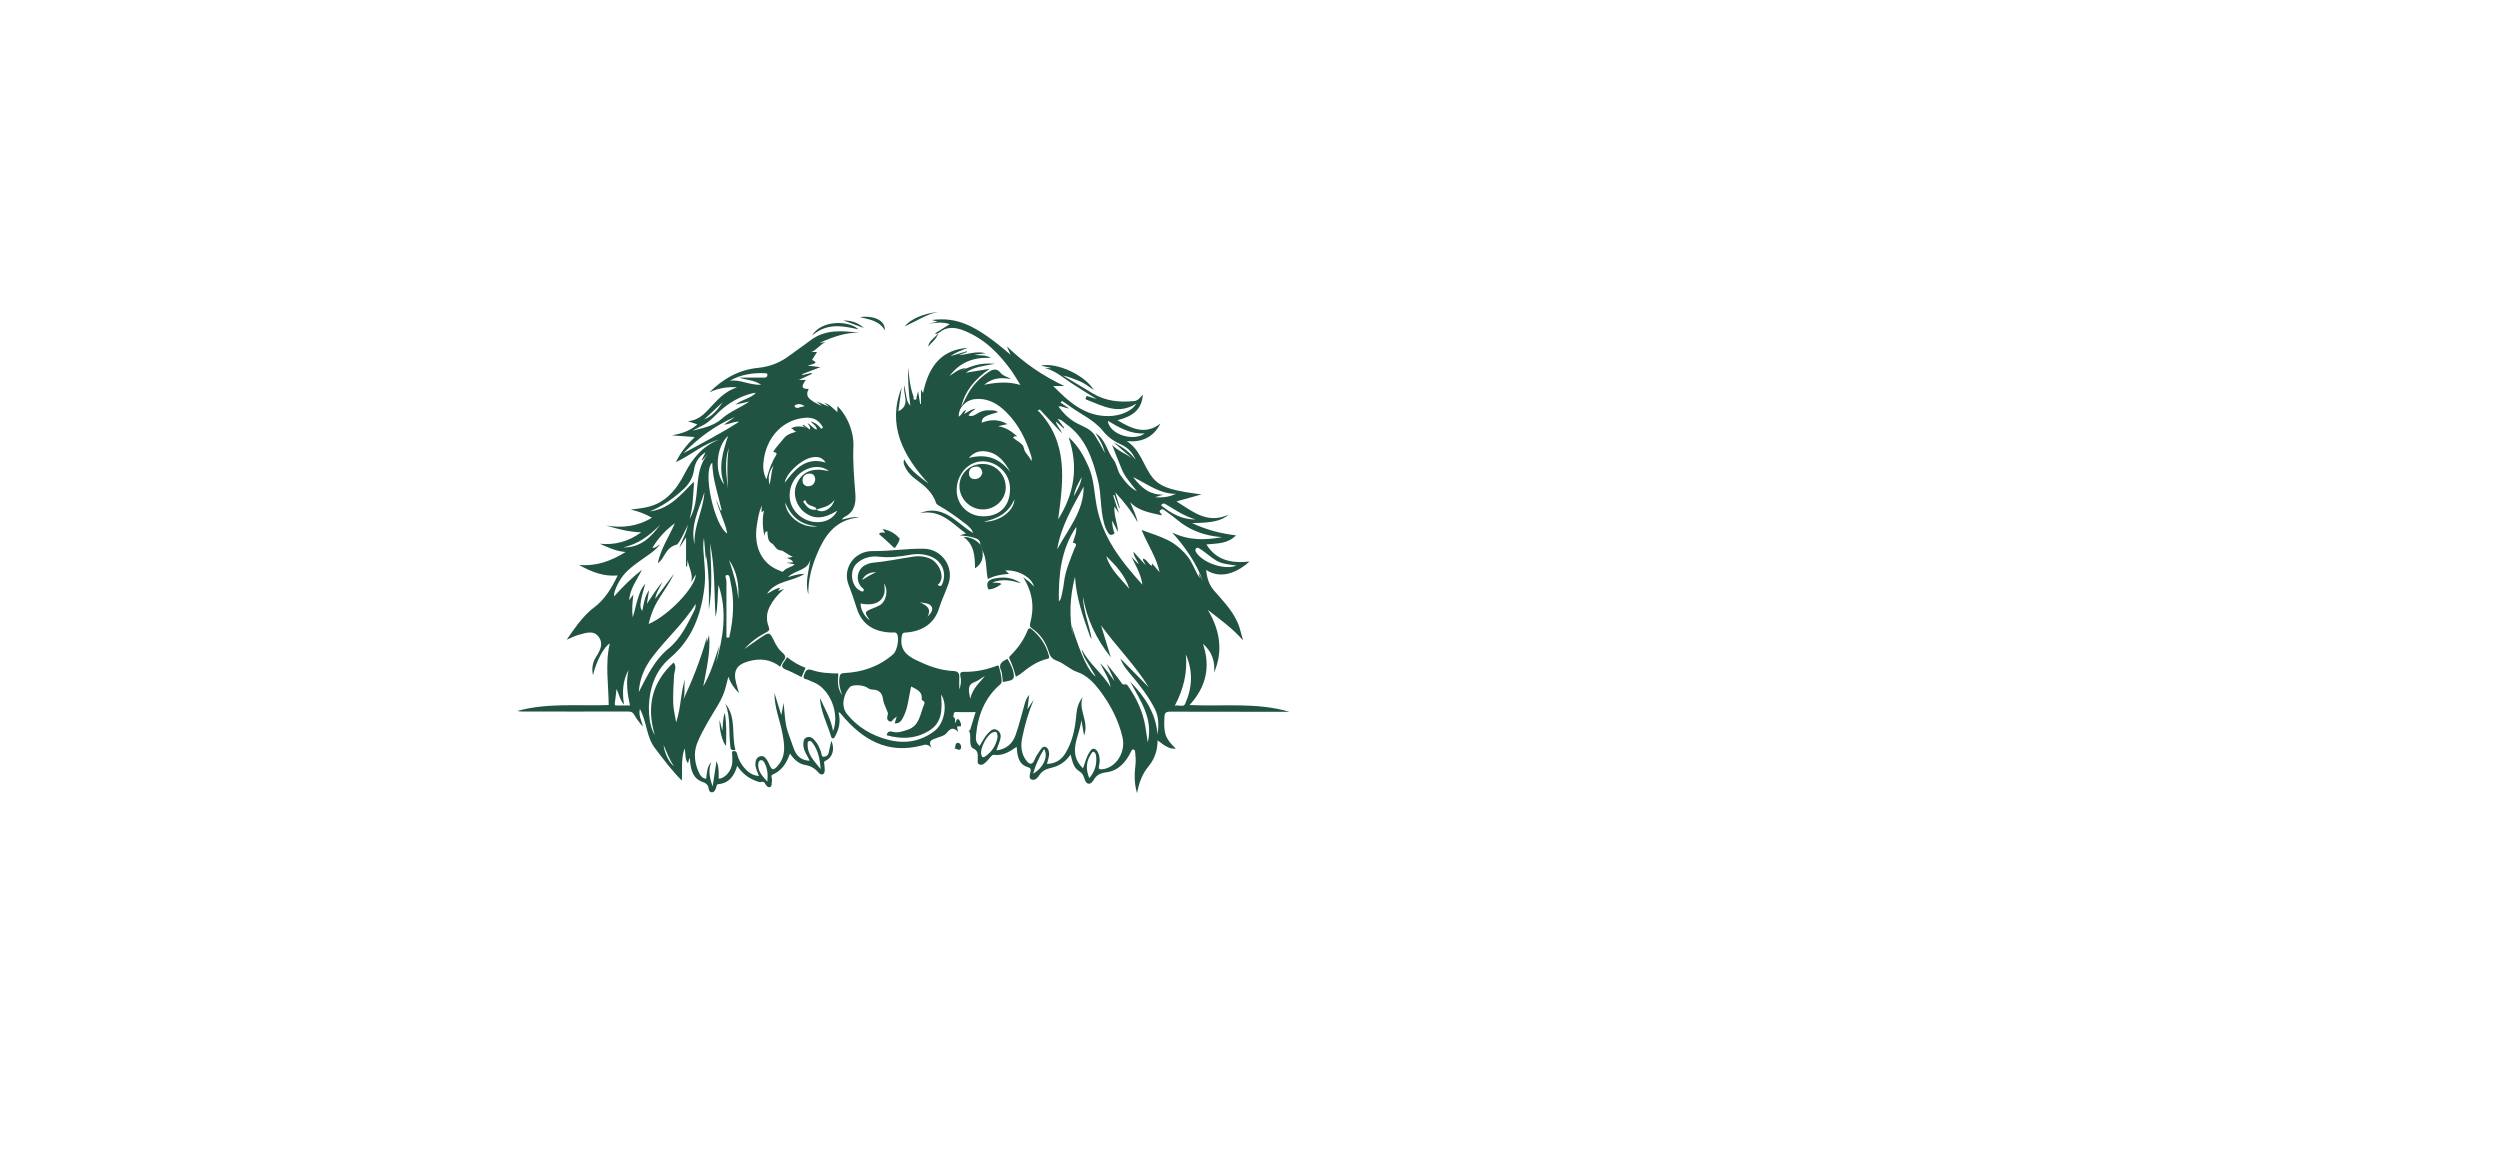 <?xml version="1.0" encoding="utf-8"?>
<!-- Generator: Adobe Illustrator 24.2.3, SVG Export Plug-In . SVG Version: 6.00 Build 0)  -->
<svg version="1.1" id="Layer_1" xmlns="http://www.w3.org/2000/svg" xmlns:xlink="http://www.w3.org/1999/xlink" x="0px" y="0px"
	 viewBox="0 0 595.3 841.9" style="enable-background:new 0 0 595.3 841.9; fill: #215342;" xml:space="preserve"
	 height="325" width="700" transform="translate(-250, -17)">
<g>
	<path d="M338,543.7c-0.9,0.1-1.8,0.2-2.9,0.3c0.2,1.1,0.5,2.1,0.8,3.8c-3.7-3.8-5.7-2.3-8.4,1c-1.7,2.1-5.4,2.7-8.2,3.9
		c-2.4,1-5.4,1.5-2.6,6.8c-2.9-3.3-5.2-2.3-7-1.8c-25,6.6-43.2-4.2-58.5-22.6c-0.3-0.4-0.6-0.8-1-1.1c-0.1-0.1-0.4-0.1-1-0.3
		c1.6,6.2,0.6,11.8-2.4,17.2c-0.4,0.8-0.7,1.8-1.8,1.7c-0.4-0.1-1-0.6-1.1-1.1c-2.5-8.4-6.6-16.4-7.9-25.1c-0.1-0.6-0.1-1.3-0.2-3.1
		c3.6,8.3,8,15.2,9.4,24c5.1-12.6-2.2-30.5-13.8-35.3c-1.4-0.6-2.8-1.1-4.1-1.8c-1.3-0.8-4.4-0.2-3.2-3.4c1-2.6,1.6-5.2,5.8-3.8
		c6.1,2.1,12.5,2.4,19.2,2.5c-0.4,5-1.1,10,2.7,15.9c-1.7-5.3-2.6-9.1-1.9-13.2c0.3-2,1-2.9,3.2-3c13.4-0.6,25.5-4.7,35.8-13.7
		c2.8-2.5,4.6-11.5,2.7-14.7c-0.9-1.5-2.5-1-3.8-1c-12.4-0.3-21.6-5.5-25.4-17.7c-1.8-5.8-3.8-11.5-6-17.2
		c-4.4-11.7,4.3-24.4,17.7-24.2c12.6,0.2,24.9-2,37.3-1.7c12.7,0.4,21.7,13.1,17.6,25.3c-2.1,6.1-5,11.8-6.9,18
		c-3.4,11.1-12.5,16.8-24.2,17.5c-2.5,0.1-2.5,1-2.9,3.2c-1.3,8.7,2.9,13.1,10.3,16.7c8.7,4.2,17.4,7.6,27.1,8
		c3.2,0.1,4.5,1.3,4.4,4.5c-0.1,3,0,5.9,0,8.9c1.1-3,1.6-6.2,0.8-9.5c-0.5-2.3,0-3.4,2.8-3.3c7.9,0.1,15.6-1.4,23.1-4.2
		c0.9-0.3,1.7-0.9,2.1,0.5c0.9,3.6,2,7.1,1.9,10.9c0,0.6-0.4,1.3-0.8,1.7c-11.5,9.8-16.5,22.8-17.8,37.5c-0.3,3.6,0.3,5,2.6,7.4
		c2.1-3.3,3.7-6.9,6.5-9.6c1.7-1.7,3.5-3.6,6.3-1.9c2.5,1.5,2.9,4.1,2.2,6.6c-0.7,2.7-1.8,5.2-2.8,8.1c7.2-0.9,11.8-4.9,14-11.3
		c2.6-7.4,4.4-15.2,6.6-22.7c0.6-2.2,1.5-4.3,3.2-6.3c-0.4,3.1-0.8,6.2-1.3,10.5c2-3,3.3-5,4.6-7c-3.8,9-6.5,18.3-8.4,27.8
		c-1.2,5.8-0.7,11.7,3.2,16.6c1.9,2.4,4,3.3,5.7-0.6c1.1-2.6,2.7-5.1,4.4-7.5c0.8-1.1,2-2.7,3.7-2c1.7,0.7,2.3,2.4,2.5,4.2
		c0.3,2.8-0.9,5.3-1.5,8.1c6-0.2,10.4-2.8,13.4-7.8c5.2-8.6,7.1-18.2,7.9-28.1c0.4-4.5,1.6-8.8,4.6-12.6c-3.5,9.3,4.9,17.9,1,27.8
		c-0.7-4.1-1.4-7.6-2-11.1c-1,11.6-10.6,23.5,1.2,35c1.6-4.1,2.4-8.2,4.7-11.6c0.8-1.2,1.5-2.7,3-2.6c1.7,0.1,2.7,1.6,3.4,3.1
		c1.3,3.1,1.3,6.3,0.5,9.4c-0.5,2.1,0.1,2.6,2.2,2.4c9.9-0.9,17.4-12,14.9-23.1c-2.9-12.8-9.2-24.5-17-34.7
		c-3.8-4.9-8.8-10.4-15.9-12.8c-5.1-1.7-9.3-6.1-14.4-8c-4-1.4-5.3-3.4-6.4-7.1c-2.1-6.7-6-12.4-12-16.5c-1.7-1.1-1.7-2.3-1.2-4.1
		c3-11.3,1.8-22-5.2-33c2.2,1.6,3.4,2.4,4.6,3.4c1.1,1,2,2.1,3.3,3.4c-1.7-6.8-11.6-12.3-20.8-11.7c0.8,0.8,1.5,1.4,2.7,2.5
		c-5.6,0.3-10.5,1.2-15.4,3.7c-1.6-7.1-0.5-14.4-4-20.8c-0.5-1.3-1-2.7-1.5-4c0.3-4.1-3.1-4.7-5.7-5.5c-2.9-0.8-6-1-9.2-1.4
		c1.4-0.4,2.7-0.8,4.5-1.3c-10.3-7.7-18.8-17.9-33.5-14.7c7.4-3.2,14.2-2.3,21.1,1.7c6.2,3.7,11.3,8.9,17.6,12.6
		c-1.1-3.5-3.8-5.3-6.2-7.2c-6.1-4.7-12.4-9.2-19.2-13c-0.6-0.4-1.3-1-1.5-1.7c-2.4-7.3-7.8-12-13.7-16.3c-3.8-2.7-7.1-5.9-9-10.3
		c-0.6-1.3-1.2-2.5-0.4-5c4.2,8.3,11.3,12.6,17.8,17.8c-18.9-20.5-30.3-42.9-19.6-69.8c-0.7,4.8-1.5,11-2.4,17.2
		c9.3-4.5,3-12.3,4.3-18.8c0.5,2.5,0.8,4.8,1.3,7.1c0.5,2.4,0.5,5,3.1,7.6c-1.3-9.8-1.8-18.8-1.7-27.8c0.9,7.2,1.4,14.4,4,21.3
		c0.3,0.8-0.6,2.1,0.9,2.2c1.9,0.2,1-1.6,1.4-2.4c0.4-0.9,0.5-1.9,1-3.8c0.6,3.7,1,6.5,1.5,9.3c0.2,0,0.4,0,0.6,0
		c0-3.2,0-6.4,0-10.5c0.8,1.3,1.1,1.8,1.5,2.5c4.5-21,14.4-31.3,32.4-32.7c-4.6,1.9-8.2,3-12.4,6c4.8-1.4,8.2-2.4,11.7-3.5
		c0.1,0.2,0.1,0.4,0.2,0.5c-2,0.8-4,1.5-6,2.3c6.2-0.4,12.1-3.2,19.6-1.4c-3.5,0.5-6,0.9-8.4,1.2c4,0.6,8.3-0.3,12.1,2.3
		c-12.4-0.9-22.5,3.1-30,13c3.7-2.3,6.9-5.5,12.1-5.7c-1.5,0.8-2.9,1.6-4.4,2.5c7.7-4.2,15.3-6.6,25.1-5.6
		c-7.8,1.6-14.8,1.9-21.1,6.5c5.8-0.9,11-1.8,17.5-2.9c-10.6,7.3-17.9,15.8-20.7,27.5c1.1-2.2,2.4-4.3,3.4-6.5
		c3.7-7.8,9.3-14,16.5-18.7c3.1-2.1,5.9-2.9,8.9,0.9c1.6,2,4.9,2.7,7.4,4.3c-6.6-1.2-12.9-1.4-19.6,4.1c9.2-1.8,17.2-2.5,26.3,0.1
		c-2.4-3.8-4-6.7-5.8-9.3c-9.2-13-20-24.2-35.4-30.2c-6.4-2.5-12.4-3-18,1.8c0,0,0,0,0,0c-0.7,0.3-1.5,0.5-2.2,0.8
		c-0.1-0.2-0.2-0.4-0.3-0.6c3.4-2.1,6.9-4.3,10.5-6.6c-5.4-1.8-10.5-1-15.7-0.3c2.1-0.5,4.2-0.9,6.8-1.5c-1.7-0.5-3-0.9-4.1-1.2
		c18.4-2.3,31.8,3.5,57.1,25.2c-1-2.2-1.7-3.8-2.7-6.1c12.6,12.3,26.4,21.6,41.7,28.8c-2.7,0-5.4,0-8.1,0
		c11.4,11.5,22.9,22.1,40.5,21.8c7.8-0.1,16.6-3.4,19.7-9c-12.8,8.2-24.1,1.7-35.5-2.7c-0.8-0.3-1.6-0.3-1-1.8
		c0.5-1.5,1.1-1,1.9-0.7c1.8,0.6,3.6,1.2,6,1.9c-6.7-4.2-13-8-19-12c-6-4.1-11.6-8.9-19.1-10.7c1.6,0.1,3.1,0.2,4.7,0.3
		c0-0.1,0-0.2,0-0.3c-2.1-0.5-4.2-1-7.1-1.6c11.5-2.6,32.3,7.1,38.3,17.7c-3.8-2.7-7-5.1-10.7-6.6c-3.8-1.5-7.5-3.1-11.6-3.9
		c7.2,4.3,14.3,8.6,21.5,12.9c9.3,5.6,19.5,6.7,30.1,5.6c3-0.3,4.3-2.6,6.3-4.7c-0.7,11.6-8.3,16-18.4,18.6
		c10.4,6.2,20.2,10.9,31.2,2.4c-5.2,10.1-13.4,13.7-24.4,12.8c9.9,6.3,12,17.8,18.5,26.2c6,7.6,15.4,9.1,24.4,10.8
		c3.3,0.6,6.7,0.9,11.3,1.6c-6.7,1.9-12.3,3.5-18.2,5.1c11.6,7.1,22.3,16.8,38,9.5c-5.4,4.6-11.7,6-26.7,6.2
		c10.4,4.9,20.7,7.6,31.9,8.9c-6.2,6.4-14,5.8-21.5,6.6c7.3,11.7,18.4,13.8,31.3,12.4c-6.9,6.3-19.5,13.9-31.5,6.1
		c0.6,5.6,2,10.6,5.7,14.9c7.1,8.2,15,16,18.5,26.8c0.8,2.6,1.5,5.4,2.6,9.4c-8-9.2-16.9-15.3-25.5-22.1
		c8.6,14.5,11.3,29.5,4.5,45.4c0.8-8.2-1.6-15.1-8.1-20.9c5.7,16.8,2.3,31.4-9.7,44.5c24.4,1.1,48.8-2.1,72.5,4.9
		c-3.4,0-6.7,0-10.1,0c-25.6,0-51.2,0-76.7-0.1c-2.9,0-3.8,1-3.9,3.7c-0.7,12.1,0.5,15.7,8.2,23.1c-4,0.3-6.6-0.9-13.2-6
		c0,7.2-2.1,13.5-6.6,18.9c-4.5,5.4-6.8,11.7-8.3,19.4c-2.2-7.5-1.9-14.2-1.1-20.9c0.4-3.2-0.1-6.3-0.3-9.4c0-0.5-0.5-1.1-1-1.3
		c-1.2-0.5-1.5,0.6-1.9,1.4c-3.8,7.7-9.1,14-18.1,15.1c-4.4,0.6-7.1,2-9.3,5.9c-2.1,3.6-5.2,3-6.3-0.9c-0.8-2.7-1.7-4.5-4.3-6.1
		c-3.9-2.4-4.6-7.1-5.9-11.8c-3.5,5.2-8.3,8.3-13.9,9.6c-3.9,0.9-6.8,2.2-9,5.7c-1.1,1.8-3.2,3.8-5.5,2.8c-2.1-1-1.1-3.7-0.7-5.5
		c0.5-2.2,0-2.9-2.1-3.5c-5.6-1.7-7-6.4-7.6-11.5c-0.1-1-0.2-1.9-0.3-3.2c-5.2,3.6-10.1,6.7-16.7,5.8c-1.5-0.2-3.4,3.3-5.3,5
		c-1.4,1.2-2.9,2.9-5,2c-2-0.9-1.1-3-1.2-4.6c-0.1-2.8,0.4-5.3-3.3-7c-2.3-1-2.2-4.8-2.2-7.6c0-2,0.1-4-1.3-5.7
		c0.4,0.1,1.1,0.3,1.1,0.3c1.4-4.4,2.7-8.9,4.1-13.4c-4.7,0-9.1,0.2-13.6-0.1c-3.1-0.2-2,2.2-2.6,3.6c2,0.9,1.1,2.8,1.4,4.7
		c0.9-1.4,0.7-3.5,2.3-3c0.9,0.3,1.4,2.1,1.9,3.3C338.1,542.4,338,543.1,338,543.7z M469,401.4c7,2.6,13.1,4.4,18.7,7.2
		c5.6,2.7,10.4,6.8,14.4,11.7c4,4.8,5.6,10.9,9.1,16c-0.2-1-0.5-2-0.7-3c0.1,0,0.3-0.1,0.4-0.1c0.9,1.8,1.8,3.7,2.6,5.5
		c-4.7-13.5-12.9-24.8-22.3-35.5c11.8,5.9,23.8,5.7,36.1,3.4c-12.2-0.9-23.1-4.7-32.5-12.6c-2.7-2.3-5.5-4.3-8.4-6.3
		c-1-0.7-2.1-2.2-3.7-0.7c-1.8,1.6,1,2.1,0.9,3.8c-8.2-2-16.6-2.9-22.9-9.6c2,5,4.5,9.6,5.5,14.8c-4.3-8.1-10-15.1-16.3-21.9
		c1.1,3.7,2.2,7.5,3.3,11.2c-0.2,0.1-0.3,0.1-0.5,0.2c-1.2-3.2-2.3-6.4-3.5-9.5c-0.3,0.1-0.5,0.2-0.8,0.3c1.3,3.9,2.6,7.9,4.1,12.8
		c-1.4-2-2.1-3.1-3.2-4.8c-0.5,6.8,2.4,12.4,2.6,18.6c-1.4-2.8-2.8-5.5-4.2-8.3c-0.1,2.6,0.4,5,1,7.3c0.2,0.9,1.4,1.9-0.4,2.7
		c-1.5,0.7-2.4,0.4-3.3-0.8c-1.7-2.4-2.7-5.1-3.4-8c-2.6-9.9-1.7-20.4-4.2-30.3c-4-15.9-9-31.1-23.3-41.1c-1.7-1.2-3-3.1-6-3.5
		c1.9,2.5,3.3,4.4,4.8,6.4c-0.1,0.1-0.3,0.3-0.4,0.4c-1.8-1.6-3.6-3.2-5.7-5.1c0.8,3.7,3.5,5.5,4.4,8.6
		c-5.3-5.7-10.6-11.4-15.9-17.1c-0.6,0.1-1.2,0.3-1.7,0.4c22.7,23.4,18.6,51.3,14.9,79.2c11.4-18.2,15.1-37.5,7.6-59.6
		c7.4,6.7,11,13.9,14.3,21.1c4.1,9,4.2,19.1,6,28.6c4.2,22.8,17.4,39.8,33.2,57.3c-1.2-8.3-5-14-7.9-20.2c1.5,1.6,3.1,3.3,5.2,5.5
		c-1-3.5-3.6-5.3-3.8-9.2c3.2,3.6,5.8,6.4,8.7,9.6c-0.4-1.9-2.1-2.7-1.7-4.7c3,0.9,3.8,4.3,6.5,5.3c0-0.6,0-1,0.1-1.7
		c2,2.4,3.8,4.5,5.4,6.4C479.9,421.4,473.5,412.3,469,401.4z M425.6,487.9c5.2,10.6,15.1,17.5,20.9,27.5c-0.9-6.2-4.5-11.1-7.6-17.4
		c4.6,4.5,7.3,9,10.6,13.1c-1.8-3.8-3.5-7.6-5.8-12.6c4.3,5.4,7.9,9.6,11,14.2c1.2,1.8,2.8-0.4,4.2,1.5c6.5,9.2,11.1,19,12.9,30.1
		c0.6,3.7,1.2,7.5,1.7,11.2c4.1-17.2-5.3-30.3-12.8-44.1c10.6,10.8,18.7,22.8,19.9,38.5c0.9-6.6,1-12.9-2-18.8
		c-4.5-8.8-10.5-16.6-16.8-24.1c-2.9-3.5-6.1-6.8-8.2-12.4c7.5,7.6,14.1,14.3,20.7,21c-10-16.2-23.5-29.6-34.7-45
		c2.3,7.4,4.5,14.7,7.1,23.2c-10.8-13.7-17.5-28-20.2-44.1c0.2,10.7,4.6,20.5,6.3,30.8c-0.7-0.8-1.1-1.6-1.4-2.5
		c-5-13.8-9.8-27.7-10.7-42.6c-3.7,14.3-4.4,28.7-1.4,43.2c-0.4-2.6-0.7-5.2-1.1-7.9c7.1,22.2,12.3,33.4,17.6,37.1
		c-1.9-3.2-3.8-6.4-5.7-9.6C428.1,495,426.1,491.7,425.6,487.9z M284.1,550.3c0.5-2.5,2.1-3.1,3.8-2.6c4.1,1.2,7.8-0.2,11.4-1.4
		c8.8-2.8,9-11.5,12-18.4c1.2-2.7-2-2.5-1.8-4c0.6-5.7-3.9-6.8-7.6-9c-0.2,0.9-0.3,1.5-0.5,2.2c-1.4,6.5-1.9,13.1-4.8,19.1
		c-1.3,2.7-2.5,5.7-6.7,5.5c0.5-1.6,0.9-2.9,1.5-5c-1,0.8-1.3,1.2-1.7,1.4c-1.3,0.7-1.7,3.2-3.8,2c-1.8-1.1-1.6-2.9-1-4.6
		c0.4-1.1-0.1-1.9-0.5-2.9c-1-2.7-2.5-5.4-2.9-8.2c-0.6-4.7-2.7-7-7.4-7.2c-1.3,0-2.9-0.5-3.9-1.3c-2.4-2-10.6-2.7-12.7-0.6
		c-4.1,4.1-7.2,13.5-2.1,19.7c7.8,9.6,18,15.5,29.5,18.5c11.9,3.2,23.6,1.6,33.9-6.3c7.2-5.5,9.8-19.1,4.8-26.4
		c0.7,10.6,1.3,20.9-9.9,26.9C304.3,553.1,294.4,553.1,284.1,550.3z M364.9,326.1c5.9,1,9.8,3.8,13.9,7.4c-1.1,0-1.6,0-2.1,0
		c-0.3,0.3-0.6,0.7-0.9,1c2.7,2.3,7.3,4.4,7.7,7.1c0.7,4.3,4.2,5.9,5.5,9.9c0.6-2,0.2-3-0.2-4.2c-3.7-11.7-9.1-22.6-17.9-31.3
		c-6.1-6.1-13.4-10.5-22.8-9.5c-6.7,0.7-12,6.3-11.7,12.7c2.2-1.1,2.7-4,5.3-4.9c-0.5,1-0.8,1.8-1.4,3c2.8-1.6,4.9-3.4,8.4-3.9
		c-2.2,1.8-4.2,2.8-5.2,5c2.8,1.1,4.8-0.6,6.9-1.8c2.2-1.2,4.6-2.1,7.2-2c2.3,0.1,4.9-0.4,7.3,1.3c-10.2,2.9-11.6,3.8-11.9,7.7
		c6.2-2.4,12.2-2.7,18.7,1C369.4,325.2,367.6,325.5,364.9,326.1z M435.6,331.2c7.6,4.7,8.3,13.3,13.1,19.3c2.4,3.1,2.7,7.9,5,11.1
		c3.2,4.5,6.6,9.1,11.9,11.7c-3.8-5.2-8.4-9.8-10.9-15.8c-2.5-5.9-4.7-11.9-7.1-17.8c4.3,4.4,9.9,6.3,14.6,9.8
		c-4.1-3.5-8.2-7-13.4-11.6c7.1,3.7,12.1,7.5,16,12.7c-2.2-4.9-5.5-8.9-10.3-11c-5.3-2.4-9.8-5.3-13.5-10
		c-6.6-8.2-16.5-12.3-24.7-18.4c-1.6-1.2-3.3-2.3-5-3.4c-0.4,0.4-0.7,0.8-1.1,1.2c1.7,1.2,3.4,2.3,6.3,4.3c-3.8-0.5-5.5-2.1-7.8-1.4
		c3.7,5,7.7,9,13.2,12c4.7,2.5,10.2,4.1,13.4,9.2c2.3,3.7,4.6,7.4,7.1,12.6C441,339.6,438.5,335.5,435.6,331.2z M354.2,391.5
		c12.2,0,19.5-7.6,19.4-20.2c-0.1-10.8-9.3-19.8-20.1-19.7c-10.2,0.1-18.6,9.5-18.6,20.8C334.8,383.2,343.3,391.5,354.2,391.5z
		 M321.1,441.3c1.9,1.3,2.8,0.8,3.5-1.1c3.2-8-0.4-16.3-8.4-19.5c-4.9-2-10-2.2-15.1-1.3c-7.4,1.3-14.7,2.3-22.4,1.4
		c-5.8-0.7-11.6,0.6-16.2,4.8c-5.7,5.2-4.2,17,2.6,19.9c0.7,0.3,1.6,1.2,2.3-0.1c0.3-0.7,0.1-1.1-0.6-1.7c-5.7-4.7-4.5-13.9,2.1-17
		c1.5-0.7,3.2-1.3,4.8-1.5c10.1-0.9,20-3,30-4.5c3.9-0.6,7.8-0.2,11.5,1.3C321.9,424.5,327.5,436.2,321.1,441.3z M421.6,399.2
		c-11.1,16.4-12.9,35-12.6,54.1c0.8-0.9,1.5-1.9,1.7-3.1c0.8-3.5,1.6-7,2-10.6c1-8.8,4.6-16.7,7.7-24.9c0.5-1.2,2.7-3.6-1.2-4
		C420.1,407,422.1,403.4,421.6,399.2z M427,370c-7.9,14.5-16.5,28.7-19.2,45.5C415.6,400.9,427.1,388,427,370z M501.1,491.7
		c1.3,13-1.6,25.1-8,37.2c3-0.9,6.3,1.4,7.5-1.4C505.9,515.7,506.4,503.7,501.1,491.7z M364.6,551.4c-0.4-1.5,0.2-4.2-2.9-3.4
		c-4.6,1.2-10.2,11.9-8.9,16.5c0.4,1.5,0.9,2.3,2.7,1.2C360.5,562.3,363.5,557.7,364.6,551.4z M537.8,427.2
		c-12.7-1.7-12.7-1.7-23.1-9.8c-1.3-1-2.6-1.9-4-2.7c-0.7-0.4-1.6-0.7-2.2,0.1c-0.5,0.7-0.7,1.5-0.1,2.5
		C513,425.2,529.3,430.8,537.8,427.2z M462.8,363c6,7.7,11.7,12.9,22,12.8c-2.6,0.8-3.7,1.1-6,1.8c6.1,0.6,10.7-0.4,15.2-2.4
		C482.4,375.3,473.7,368.4,462.8,363z M444.5,322.2c1.2,10.2,19,15.2,26.7,9.2C460.8,331.9,452.9,327.2,444.5,322.2z M373.9,359.5
		c-4.1-7.4-8.9-13.9-18-15.1c-4.6-0.6-8.6,0.6-12.2,4.8C356.6,345.7,366.3,349.6,373.9,359.5z M282.1,440.2
		c2.8,11.1-4.7,17.2-16.9,14.5c-0.2,4.2,3.1,10.1,6.8,12.2c-4.3-5.9-4.2-6.2,2.5-8.8c1.5-0.6,3-1.2,4.4-2
		C283.7,453.6,285.7,445.1,282.1,440.2z M431.1,581.4c4.3-5.1,5.6-10.4,4.9-16.3c-0.1-1-0.7-2.3-1.5-2.7c-1-0.5-1.7,0.8-2.2,1.6
		C428.8,569.3,428.4,575,431.1,581.4z M460.1,444.1c-3-9.8-9.7-16.9-16.7-23.7C446.3,430.2,453.9,436.6,460.1,444.1z M508.2,393.7
		c-8.1-2.1-14.9-7-21.9-11.1c-1.1-0.6-2.3-0.6-3.1,1C490.6,389.5,498.4,394,508.2,393.7z M398.3,560.3c-3.5,5.6-6.1,11.4-8,17.9
		C397.7,574,401.6,565.5,398.3,560.3z M344.7,523.8c1.9-7.8,6.9-11.7,10.7-16.4c-2.6,1.3-4.7,3.3-7.2,4.2
		C342.2,513.7,343.7,517.9,344.7,523.8z M376.8,379.1c-4.6,10.7-13,14.3-22.4,16.3C365.3,395.7,376.5,388.1,376.8,379.1z
		 M313.7,464.4c2.2-2.2,4.3-4.8,3.1-7.2c-1.5-3-5.5-2.5-8.7-3.5C312.4,456,317.1,457.9,313.7,464.4z M425.6,363
		c-2.1,4.1-4.7,7.9-5.8,14C422.9,371.7,425,367.7,425.6,363z M276.5,432c-5.2,0.1-8.3,1.9-10.2,5.7
		C269.3,435.8,272.3,433.9,276.5,432z"/>
	<path d="M144.9,334c-5.9-0.4-11.2-0.8-16.5-1.2c6.7-1.3,13-3.1,18.4-8c-2-0.7-4-1.3-6.9-2.3c8.4-0.7,12.6-6,17.1-10.8
		c5-5.3,9.9-10.8,18.6-13.8c-7.9-0.4-13.9,0.8-20.1,3.7c10.2-10.1,21.7-16.5,35.6-17.8c8.6-0.9,16-3.9,22.8-9.1
		c4.8-3.6,9.8-6.9,14.6-10.6c10.9-8.4,23.3-7.3,35.8-5.7c-9.8-0.4-18.7,2.8-28.9,7.3c2.5-0.3,3.5-0.4,4.5-0.5
		c-4.1,1.4-6.3,5.6-10.4,7.1c1.5,0,3,0,4.1,0c-1.2,1.9-2.5,4-3.6,5.8c5.4,2.2,0.8,2.9-3.2,4.1c3.5,0.4,5.9,0.7,9.3,1.1
		c-5.1,1.9-9.2,3.5-13.3,5.1c0.1,0.2,0.1,0.4,0.2,0.6c2.2-0.5,4.4-1,6.6-1.5c0.1,0.2,0.2,0.4,0.3,0.7c-2.9,1.3-5.7,2.7-9.5,4.4
		c2.1,0,3.3,0,5.1,0c-2.8,3.7-4.2,6.7,2.1,6.5c-2.7,5.1-0.7,7.8,9.6,12.4c-1.6-1.4-2.4-2-4.1-3.4c3.2,1.4,5.5,2.3,9.2,3.9
		c-1.8-1.6-2.5-2.1-3.5-2.9c4.2,1.1,6.4,4.4,9.6,6.8c0-1.4,0-2.6,0-4.4c5.8,6,9.1,12.8,10.8,20.4c0.6,2.8,0.9,5.8,0.8,8.6
		c-0.5,11.6,0.5,23,1.4,34.5c0.5,6.7-0.4,13.1-7.4,16.7c-1,0.5-1.8,1.2-2.4,2.2c4.3-0.9,8.2-2.3,12.5-1.7c-1.2,0.2-2.4,0.4-3.6,0.6
		c-14.8,2.8-21.8,13.8-27,26.3c-3.9,9.2-6.4,18.9-6.2,29c-2.6-8.8,0.5-17.2,1.6-26.1c-1.4,9.1-11,8.1-16.5,13.7
		c4.2-1.3,7.4-2.4,12.3-2.5c-9.4,5.9-21,4.8-27.4,14.5c3.4-1.6,6-4,9.7-4.3c-0.6,0.8-1.1,1.4-1.7,2.3c1.3-0.4,2.3-0.8,4.4-1.5
		c-4.9,4.2-8.1,8.3-10.5,13c-2.4,4.8-2.5,9.7-0.6,14.6c0.7,2,0.3,2.7-1.5,3.7c-6.1,3.1-11.6,7.1-16.2,12.3c3.8-2.7,7.6-5.5,11.5-8.1
		c6.8-4.5,6.8-4.4,10.2,2.5c1.5,3.1,3.3,6,5.9,8.2c2.3,1.9,2.7,3.6,0.8,5.9c-1,1.3-1.7,2.9-2.4,4.3c-7-5.5-14.8-6.3-23.1-3.9
		c-8.6,2.5-11.1,6.9-8.9,15.6c0.6,2.2,1.2,4.4,2.1,7.5c-3.5-3.7-6-7-7.7-12c-0.7,2.8-1.2,4.8-1.7,6.7c-2.2,9.8-8.4,17.6-13.2,26.2
		c-2.9,5.2-5.8,10.3-7.9,15.8c-2.6,7.2-1.6,14.2,1.5,21c1,2.1,2.3,4,5.2,4.4c0.6-4.2,0.4-8.7,3.8-12.1c-2.4,5.5-1.5,10.9,0.9,17.6
		c1-6.8,1.8-12.2,2.8-18.3c1.9,4.6,1.6,8.7,1.6,12.7c4.5-0.1,9.2-5.5,9.8-11.3c0.2-2.1,0-4.2,0-6.3c0-0.9-0.7-2.2,0.9-2.4
		c1.4-0.2,2.3,0.4,2.6,1.9c1.2,5,3.8,9.2,7.7,12.7c2.2,2,4.8,3.2,8.2,3.5c-1.1-3.1-2.7-5.7-2.6-8.9c0.1-2.5,0.9-4.7,3.4-5.4
		c2.4-0.8,3.9,1,5.1,2.8c0.6,0.9,1.1,1.9,1.5,2.9c2,4.7,3.2,4.8,6.6,0.7c5.8-7,4.5-15,3-23c-1.7-9.5-5.8-18.5-5.8-29.4
		c1.7,5.6,3.2,10.3,5,16.1c0.7-3.6,1.2-6.2,1.7-8.8c0.8,7.5,0.8,15.1,3.5,22.3c1.5,3.9,2.7,8,4.3,11.9c1.9,4.7,5.5,7.5,11.1,7.7
		c-1.8-3.9-4.5-7.2-4.6-11.5c0-2.2,0-4.4,2.3-5.4c2.4-1,4.3,0.3,5.8,2c2.4,2.6,3.8,5.8,4.9,9.2c0.3,1,0,3,2,2.8
		c1.6-0.1,2.9-1.1,3.3-2.7c0.7-2.8,1.3-5.7,2-8.9c2.7,6.1,0.9,12.1-4.2,14.5c-1.1,0.5-1.2,1-1,2c0.2,1.5,0.4,3,0.4,4.5
		c0,1.2-0.1,2.6-1.2,3.2c-1.4,0.7-2.7-0.3-3.4-1.2c-2.7-3.1-5.7-4.8-9.9-5.5c-4.5-0.8-7.9-4.1-10.7-8.2c-2.5,6.8-5.8,12.4-12.7,15.3
		c-1.6,0.6,0,3.1-0.4,4.7c-0.4,1.5,0.2,3.8-1.4,4.3c-1.6,0.6-2.9-1.2-3.6-2.6c-1.1-2.2-2.9-0.7-4.3-1.1c-6.6-1.9-11.9-5.6-15.9-11.7
		c-2.1,7.3-5.8,12.5-13.7,13.3c-1.6,0.2-1.2,2.1-1.8,3.2c-0.7,1.3-1.1,2.7-2.8,2.7c-1.7,0-2.2-1.5-2.4-2.7c-0.4-3.1-2.1-4-4.9-5
		c-6.1-2.3-7.9-8-8.5-14.1c-0.1-1,0-2-0.5-3.1c-0.3,1.2-0.7,2.4-1.1,3.8c-2.5-2.9-1.4-6.6-2.5-10.7c-2.7,8.1-1.5,15.5-1.9,23.3
		c-7.6-7.5-13.5-15.6-19.6-23.6c-6.3-8.2-5.7-18.9-10.9-28.4c-1.2,5.3,1.6,8.7,2.1,12.9c-2.1-2.8-4.4-5.4-6.1-8.5
		c-1.1-2-2.3-2.5-4.4-2.5c-25.6,0.1-51.2,0-76.7,0c-1.3,0-2.5-0.1-3.8-0.4c22-6.1,44.6-3.5,66.3-4.3c-0.1-15-2.7-29.8,0.8-44.7
		c-4.4,2.7-9.6,12.4-12.2,23c-1.1-5.1-0.2-9.4,2.3-13.3c2.9-4.6,5.5-9.6,1.8-14.5c-3.7-5-9.3-2.8-14.2-1.5c-2.8,0.7-5.4,2.1-9,3.6
		c3-4.2,5.4-7.8,8.1-11.3c3.5-4.4,7.2-8.7,11.7-12c8-6,12.8-14.1,17.2-23.3c-9.9,0.9-18.5-2.3-28-7.6c13.1,1,23.3-3,33.8-9.4
		c-7.3-0.6-12.9-3.4-18.7-6c10.9,1.1,20.8-1.6,30-8.3c-9.1-0.2-17.3-2.5-25.5-4.9c11.6,1.9,22.6,0.8,33.3-5.7
		c-5-2.7-9.7-4.6-15.4-5.9c4.4-0.6,8-0.9,11.5-1.7c13.8-2.9,21.7-12.9,27.6-24.4c5.7-11.1,13-19.9,24.8-24.6
		c-11.4,3-20.1,11.2-31.2,16.3C134.6,345.2,139.2,339.5,144.9,334z M233.3,386.6c-0.2-0.4-0.3-1.1-0.6-1.3c-2.5-1.7-6.4-1.4-7.4-5.3
		c0-0.1-0.8-0.1-1.1,0.1c-0.7,0.4-0.5,1.1-0.2,1.5C226.3,384.8,228.8,387.6,233.3,386.6c3.8,3.1,11,0.1,13-7.1
		C242.4,384.9,237.5,384.9,233.3,386.6z M106.7,430.3c-4.1,7.8-8.7,13.7-9.4,22.1c1.3-1.8,2.1-2.8,3.1-4.2
		c-0.7,5.8-1.2,11.1-0.5,16.5c1-2.7,1.5-5.5,2.3-8.3c0.7-2.7,1.4-5.4,2.4-8.1c1-2.6,1.9-5.2,4.4-7.9c-4,14.2-4.3,16.4-2.2,19.8
		c1.2-5,1.4-10,5-15.2c-0.7,4.2-1.2,7.1-1.6,10c3.7-5.4,6.9-11,11.3-15.8c-1.9,4-4.6,7.5-5.3,12.2c4.6-6.1,9.1-12.2,13.7-18.3
		c-2.9,6.2-6.8,11.6-10.4,17.3c-3.7,5.7-6.4,11.9-8,19.2c14.7-6.3,34.1-27,34.2-35.9c-1.2,2-2.3,3.9-3.5,5.8
		c1.9-5.9-1.8-10.9-2.4-16.3c-0.2,1.6-0.3,3.1-0.5,4.7c-0.2,0-0.5,0-0.7,0c0-6.6,0-13.1,0-21.1c-2.2,3.4-3.5,5.5-4.9,7.6
		c1.7-5.3,4.9-9.8,6.2-16.6c-3,6.4-5.5,11.6-7.7,14.1c-9,2.2-9,10.5-14.1,13.6c2.2-10.7,8.3-19.4,12.4-29
		c-6.5,4.9-12,10.5-16.3,17.9c2.7,0.1,3.6-1.7,5.6-2.5c-3.9,4.9-8.9,7.8-13.5,11.1c-4.7,3.4-9.5,6.7-13.2,11.3
		c-3.8,4.8-7.2,12.3-6.7,15.3C92.4,443,98.4,436.7,106.7,430.3z M155.1,459.4c0.3-13.1,0.2-26.3-1.9-39.3c-0.1,1.4-0.2,2.8-0.2,3.2
		c-0.4-4.7-0.9-10.3-1.4-16c-0.5,2.6-0.6,5.2-0.5,7.8c0.6,9.4,2,18.8,0.8,28.2c-2.4,19.6-8.9,37.3-24.5,50.6
		c-6.8,5.7-11.3,12.9-13.7,21.5c-3.3,11.7-2.7,26.7,2.2,34.7c-6.3-21.4-1.6-38.5,13.7-52.6c2.5,3.1,0.5,6.3,0.3,9.5
		c-0.4,6.7-0.8,13.4-0.6,20.1c0.1,4.3,1.3,8.5,2.1,13.9c3.9-11.6,3.1-22.9,7.1-33.3c-2.4,5.9,0.5,12.4-2.5,18.2
		c7-15.1,13.2-30.4,17.6-46.5c0,1,0,1.9,0,3.7c0.8-2.4,1.2-3.9,1.7-5.5c1.2,12.7-2,24.9-4.2,37.2c5.5-9.4,8.4-19.8,11.8-30.1
		c-0.8,4.4-1.7,8.7-2.5,13.1c5-18.3,8.4-36.7,1.7-56.6c-0.8,8.5-0.3,16-2.1,23.3c-1.1-17.9-0.3-35.9-4-53.5
		C156.7,427.3,158,443.4,155.1,459.4z M216.1,420.9c-3.8-1.5-6.8-4.5-8.5-4.6c-4.1-0.2-4.4-3.9-7-5.3c-2.8-1.5-2.8-5.4-3-8.6
		c-1.9,0-1.7,1.5-2.2,3.4c-1.3-6.6-1.6-12.3-0.3-18.4c-0.9,0.6-1.3,0.8-1.8,1.1c0.1-1.4,0.1-2.6,0.2-4.9c-2.2,5.2-2.8,9.7-3.5,14.1
		c-2.6,15.9,3.6,28.5,16.5,33.2c0.9,0.3,2,1.3,2.8,0.3c2.1-2.6,5.7-2.6,8.1-4.9c-1.8-0.3-3.5-0.6-6-1.1c2.1-0.2,3.4-0.2,4.9-0.4
		c-1-2.1-3-2.2-4.6-3.2C212.9,421.6,213.9,421.4,216.1,420.9z M196.9,364.7c1.8-6.6,3.7-12.3,7-17.5c1-1.5-0.3-2.3-2.1-2.3
		c2-3.7,5.1-6.5,7.5-9.7c2.8-3.7,6.7-4.2,10.7-5.5c-2.8,1.5-3-1.7-5.3-1.9c3.9-2.3,7.2-1.4,11-0.7c-0.9-0.4-1.8-0.7-2.6-1.1
		c0.3-0.3,0.5-0.6,0.8-0.9c1.5,1.2,2.9,2.4,4.4,3.5c0.9-1.8-0.5-2.9-1.6-4.7c2.9,1.4,4,4.1,6.8,4.7c-0.3-2.9-2.8-3.7-4.5-6
		c3,0.9,4.9,2.3,6.6,4.2c0.5,0.5,0.8,1.7,1.8,0.8c0.9-0.8,0-1.5-0.4-2.1c-2.8-4.2-6.7-5.8-11.6-5.5c-15.5,1.1-27.3,12.5-30.2,29
		C194.3,354.3,194.1,359.2,196.9,364.7z M104.3,519c6.3-12.2,11.6-23.4,21.4-31.4c9.3-7.6,14.1-18.3,19.3-28.6
		c0.6-1.1,0.4-2.6,0.6-4c-8.9,14.4-21.7,25.5-31.7,38.9C108.7,500.9,105,508.8,104.3,519z M248.3,387.4c-9.7,6.1-17.1,6.4-23.9,1.1
		c-5.8-4.6-8.5-12.8-5.8-19.7c4.2-10.7,12.8-12.6,23.5-10.1c-4.5-4-12-3.9-18.1-0.3c-7.6,4.4-11.5,13.2-9.9,21.8
		c1.6,7.9,8.9,14.4,17.5,15.4C239.1,396.5,245.5,393.3,248.3,387.4z M141.1,393.5c8.9-14.8,1.8-33.5,13.3-47.1c-1.3,1.5-2.7,3-4,4.5
		c-0.1-0.1-0.3-0.2-0.4-0.3c0.8-1.6,1.6-3.3,2.8-5.6c-5.2,3.3-7.7,7.6-8.4,12.8c-0.9,6.2-4,10.9-8.6,14.9
		c-7.1,6.3-14.7,11.7-23.5,15.2c14.2-1.6,22.5-12,31.9-21.5c0,0.9,0.1,1.5,0.1,2.1C143.6,376.7,143.7,385,141.1,393.5z M189.3,301.9
		c-0.7,0.1-1.5,0.1-2.2,0.3c-7.9,1.8-14.8,5.5-21,10.4c-5.5,4.3-9.6,10.3-16.1,13.3c-2.3,1.1-4.6,2.3-6.9,3.5
		c7.7-1.9,15.7-3.4,21.7-8.9c5.9-5.3,13.4-7.7,19.7-12.3c-3.1,0.7-6.1,1.4-10,2.3C179.3,306.5,185.4,306.2,189.3,301.9z
		 M163.7,387.3c0.2-0.1,0.5-0.2,0.7-0.3c-1.4-5.6-2.7-11.2-4.2-16.8c-1.5-5.7-2.4-11.5-2.6-17.6c-7.3,6,1.4,45.5,10.9,51.4
		c-1.7-8.8-6.2-16.6-8.2-25.2C161.4,381.6,162.5,384.4,163.7,387.3z M136.6,345.8c14.3-7.7,27.6-14.6,40.5-22.9
		c-3.9-0.4-6.9,1.9-11,2.1c3-2.1,5.5-3.9,8-5.6C160.1,325.4,148.1,334.1,136.6,345.8z M167.9,479.4c0.7,0,1.4,0,2,0
		c3.1-13.4,4-27,0.9-40.6c-0.4-1.8-0.4-5-2.5-4.8c-2.1,0.3-0.4,3-0.4,4.7C167.9,452.2,167.9,465.8,167.9,479.4z M96.9,503
		c-4.3,7.7-4.7,15.9-3.3,25.1c-3.1-3.5-3.5-7.4-5.4-11.4c-0.5,3.8-0.9,6.9-1.2,10c-0.1,0.8-0.4,2,1,2c3.2,0,6.5,0,9.9,0
		C96,519.9,94.9,511.5,96.9,503z M193.1,296.1c-5.3-3.6-10.1-3.2-15.8-5.2c7.2,0,12.6,0,18.1,0c1.4,0,2.1-0.5,2.2-1.8
		c0.2-1.1-0.6-1.4-1.5-1.4c-9.1-0.4-17.8,0.9-25.8,5.5C177.7,292,184.4,296.4,193.1,296.1z M166.3,368.4c-4.6-12.2-1-23.7,2.8-35.2
		C160.4,340.8,159,359.8,166.3,368.4z M236.3,574.9c-0.7-7.8-2-13.9-6-19.1c-0.6-0.8-1.4-1.7-2.5-1.3c-1.3,0.4-1,1.8-1,2.8
		C226.7,564.3,231.4,568.8,236.3,574.9z M239.8,352.5c-2.1-3.5-5.3-4.7-10-3.7c-7.9,1.5-18.7,11.7-19.6,18.3
		C217.6,357.5,225.3,348.1,239.8,352.5z M232.3,364.8c-0.1-3-1.7-4.4-4.2-4.3c-3.2,0.1-5.1,2-5,5.1c0,2.5,1.7,4.2,4.2,4.1
		C230.3,369.6,232,367.6,232.3,364.8z M144.8,411.9c-0.9-13.2,6.4-24.9,7.1-37.8C148.1,386.5,141.4,398.2,144.8,411.9z M197.6,584
		c0.5-5.6,0-10-2.3-14c-0.5-1-1.4-1.9-2.6-1.6c-1.2,0.3-1.6,1.4-1.7,2.6C190.5,576.4,193.9,579.8,197.6,584z M93,414
		c12.5,0.4,20.1-7.3,26.8-16.3C112.2,405.3,103.9,411.8,93,414z M176.5,451.5c0.6-10.1-0.8-19.8-6.7-28.3
		C172.8,432.5,175.8,441.7,176.5,451.5z M234.1,398.7c-11.1-0.6-18.9-5.9-23.6-17.3C211.1,392,223.6,400.6,234.1,398.7z
		 M169.6,341.8c-3.3,9.9-1.8,19.9-0.5,29.9C168.5,361.7,168.1,351.7,169.6,341.8z M165.3,308.6c-4.1,3.8-8.2,7.7-13.5,12.6
		C159,318.3,161.9,313.2,165.3,308.6z M202.2,354.5c-3,3.8-4.5,8-3.1,14.1C200.6,363.2,200.3,358.6,202.2,354.5z M122.3,557.4
		c0.6,5.8,4.2,13.1,7.5,15.3C126.4,567.8,124.5,562.5,122.3,557.4z M224.6,311.5c-2.5-1.6-4.7-1.8-7-0.6c-0.2,0.1-0.3,1-0.1,1.2
		c1.8,1.8,3.7-0.1,5.5-0.1C223.4,312,223.9,311.8,224.6,311.5z"/>
	<path d="M377.8,507.9c-1.2-4.7-2.6-9-4.6-13c-0.6-1.2,0.1-1.8,0.9-2.6c5.2-5.2,9.5-11.1,12.2-18c0.8-2,1.8-1.9,3.1-0.8
		c6,5,10.3,11.2,12.3,18.8c0.2,0.8,0.8,2.1-0.7,2.5c-7.8,1.7-14,6.3-20,11.2C380.1,506.6,379.1,507.1,377.8,507.9z"/>
	<path d="M352,411.9c0.5,1.3,1,2.7,1.5,4c0.9,5.4-0.1,10-5.3,13.3c-0.1-8.8-0.5-17-8.3-22.7C344.7,406.4,348.7,408.4,352,411.9z"/>
	<path d="M225.3,501.4c-1,2.3-1.9,4.4-2.9,6.7c-3.9-1.9-7.5-3.9-11.4-5.4c-3-1.2-3.5-2.7-1.6-5.2c0.9-1.2,1.6-2.4,2.5-3.8
		C216.1,497,220.4,499.6,225.3,501.4z"/>
	<path d="M371.8,494.9c2.1,3.9,4.4,7.9,4.6,12.2c0.2,4-4.3,3.6-6.8,4.4c-2.1,0.7-1.2-1.8-1.5-2.9c-0.4-1.6-0.2-3.5-0.9-5
		C364.8,498.6,367.8,496.7,371.8,494.9z"/>
	<path d="M293.4,407.5c0.3,2.1-1.6,4.1-2.8,6.3c-0.5,0.9-1.2,0.5-1.9-0.2c-3.3-3.2-6.7-6.2-10.2-9.3c1.8-1.9,3.1-0.6,4.5-1.1
		c-0.6-0.8-1.1-1.4-1.9-2.5C286.3,401.6,290.1,403.8,293.4,407.5z"/>
	<path d="M174.4,560.9c-4,1-3.6-1.8-3.8-3.8c-1.1-9.9,0.4-20.1-3.5-29.7C175.3,537.3,171.4,549.7,174.4,560.9z"/>
	<path d="M360.7,439.5c2.8,0.5,4.9-0.3,6.7,1.1c-2.9,2-5.8,3.9-9.5,3.9c-1.9-4.4-0.5-6.9,4.4-7.9c6.9-1.4,13.4-0.8,19.3,3.5
		C375,438.1,368.4,436.5,360.7,439.5z"/>
	<path d="M229.9,260.5c6.9-11.8,27.1-11,33.8-4.6C252,253.3,240.8,251,229.9,260.5z"/>
	<path d="M162.9,539.2c0.7,2.8,1.2,4.7,2,7.8c0.6-5,0.3-8.7,1.8-13c1.4,8.4,1.1,16.1,0.9,24C165,555.5,162.6,546.1,162.9,539.2z"/>
	<path d="M297.1,253.8c4.5-5.5,13.1-9.2,24.5-10.6C313,244.9,305.7,249.9,297.1,253.8z"/>
	<path d="M282.8,256.6c-4.1-7.1-11.1-7.8-18.1-9.6C274.8,245.7,283.2,249.3,282.8,256.6z"/>
	<path d="M252.7,249.4c6.7,0.1,11.1,2,14.8,5.5C263.1,253.3,258.6,251.6,252.7,249.4z"/>
	<path d="M332.7,560c2.1,0.4,0.1-4.8,3.6-4.1c2.1,0.5,2.5,4.7,0.6,4.9C335.2,560.9,333.6,559.3,332.7,560z"/>
	<path d="M321.6,258.5c-1.1,4.4-4.8,6.7-7.4,9.9C314.9,263.7,319.4,262,321.6,258.5C321.6,258.5,321.6,258.5,321.6,258.5z"/>
	<path d="M353.9,386.5c-9.3,0-17-7.7-17-17c0-8.9,7.4-16,16.8-16c9.4,0,16.8,7.6,16.8,17.1C370.4,379.4,362.9,386.5,353.9,386.5z
		 M353.5,359.9c-0.4-2.7-1.7-4.6-4.4-4.5c-2.9,0.1-5.3,1.5-5.3,4.9c0,2.6,1.6,4.3,4.4,4.2C351.2,364.3,352.9,362.6,353.5,359.9z"/>
</g>
</svg>
